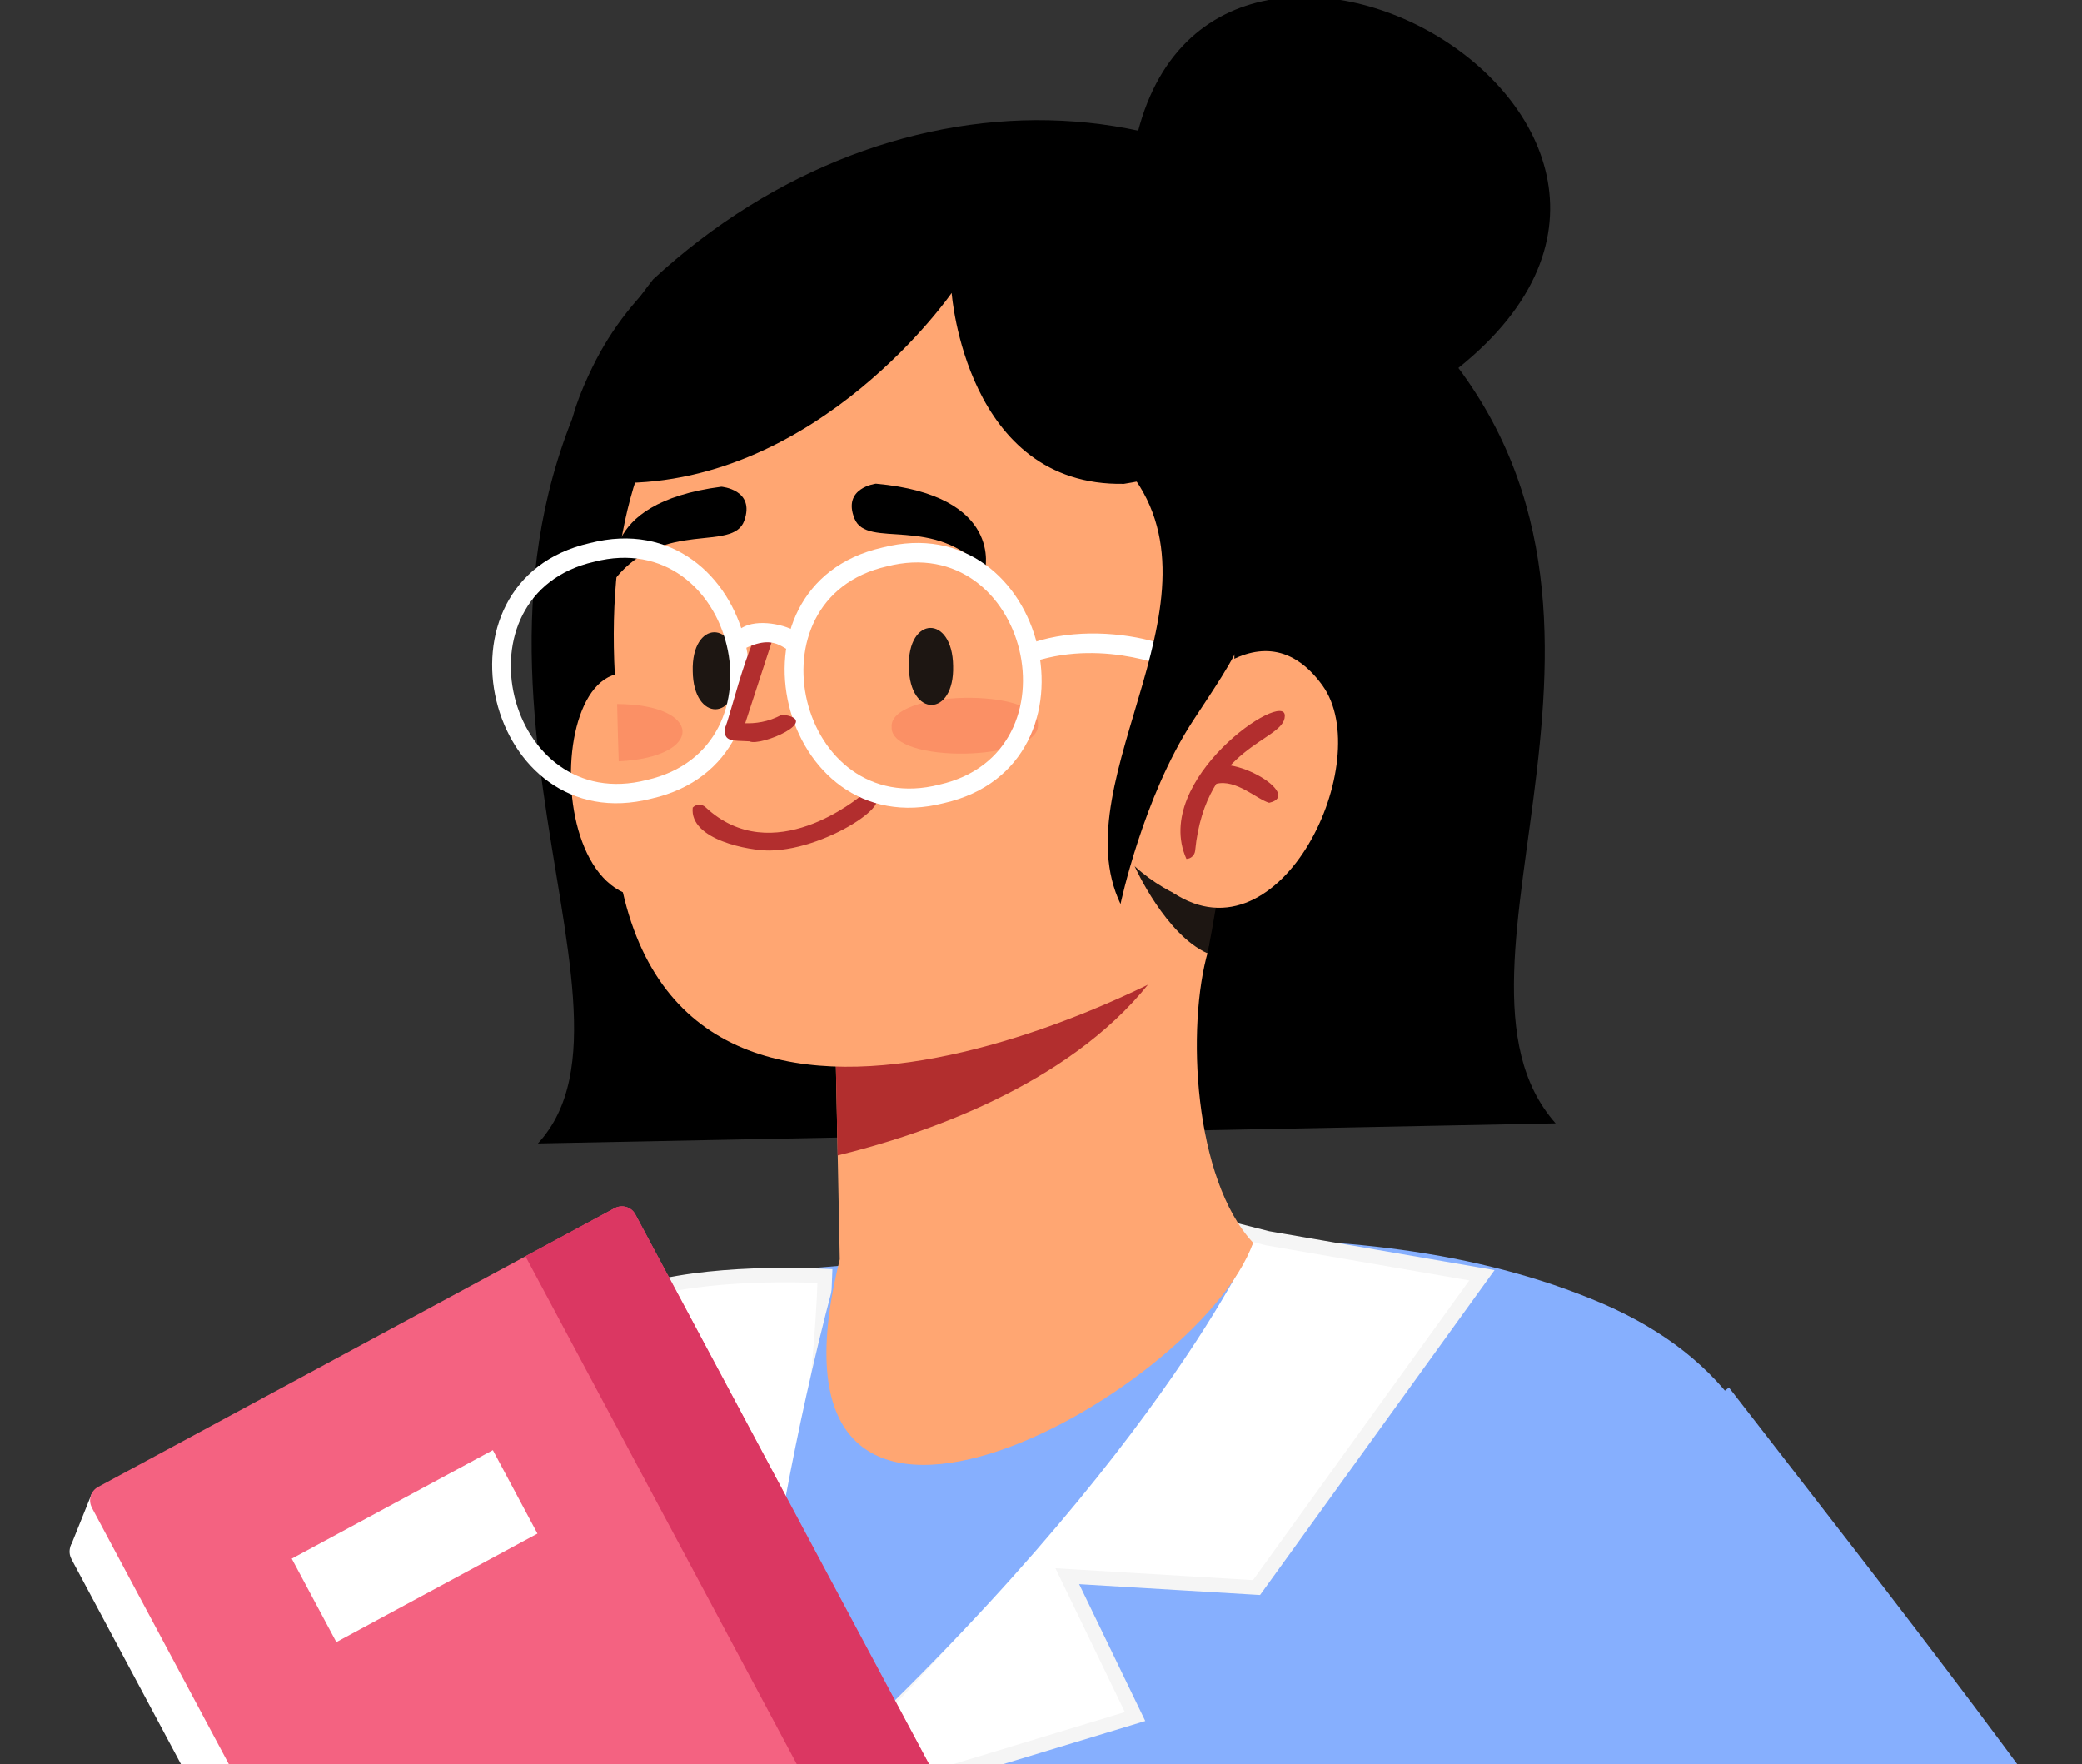 <svg width="144" height="122" viewBox="0 0 144 122" fill="none" xmlns="http://www.w3.org/2000/svg">
<rect x="0" y="0" width="144" height="122" fill="#333333" stroke="none"/>
<g clip-path="url(#clip0_1679_143)">
<g clip-path="url(#clip1_1679_143)">
<path d="M24.871 94.31C20.691 119.75 0.521 142.37 -3.219 150.54C-5.919 148.61 -17.959 129.36 -29.789 112.83L-51.699 130.39C-41.429 158.51 -11.489 204.4 2.251 197.45C33.351 181.73 46.331 137.7 47.911 103.09L24.871 94.31Z" fill="#86AFFE"/>
<path d="M9.182 226.9C26.072 226.45 36.182 224.06 45.242 216.34C62.882 233.96 105.592 233.8 105.592 233.8C99.692 211.82 98.812 198.24 99.802 187.88C100.332 161.48 146.462 104.33 109.982 89.8C92.222 82.61 70.142 86.82 53.462 87.9C44.392 88.94 36.782 89.04 28.802 91.19C19.222 94.08 21.902 117.34 17.092 127.92C7.582 151.24 5.812 159.09 20.792 175.11C20.722 187.3 13.072 222.33 9.172 226.89L9.182 226.9Z" fill="#86AFFE"/>
<path d="M56.257 88.218C56.58 88.229 56.85 88.241 57.057 88.251C56.781 96.546 55.218 106.217 53.704 113.882C52.933 117.788 52.176 121.168 51.612 123.57C51.403 124.462 51.221 125.219 51.074 125.818L46.79 114.075L50.4 110.38L51.049 109.716L50.137 109.539L45.873 108.714L44.921 89.156C47.485 88.481 50.542 88.252 53.023 88.199C54.321 88.171 55.451 88.191 56.257 88.218Z" fill="white" stroke="#F5F5F5"/>
<path d="M87.657 85.635L87.676 85.639L87.695 85.643L102.496 88.197L86.906 109.795L74.67 109.061L73.819 109.01L74.19 109.778L78.506 118.711L52.924 126.472C53.805 125.585 55.058 124.312 56.565 122.755C59.61 119.607 63.696 115.293 67.858 110.624C72.019 105.957 76.262 100.93 79.618 96.358C81.296 94.073 82.757 91.895 83.875 89.928C84.867 88.185 85.603 86.585 85.977 85.209L87.657 85.635Z" fill="white" stroke="#F5F5F5"/>
<path d="M86.67 85.94C86.67 85.94 78.87 103.45 51.16 127.52C51.16 127.52 52.3 108.99 57.58 89.05C57.58 89.05 74.27 94.5 86.67 85.94Z" fill="#86AFFE"/>
<path d="M58.081 87.11C51.431 113.8 82.832 96.63 86.671 85.95L58.081 87.11Z" fill="#FFA672"/>
<path d="M107.594 77.69L37.204 79.08C46.244 69.3 26.424 43.3 45.174 19.32C61.884 3.89 86.114 4.41 98.454 22.58C116.634 41.83 98.124 66.98 107.584 77.68L107.594 77.69Z" fill="black"/>
<path d="M78.34 10.83C82.57 -14.48 124.4 9.28 99.18 26.7C85.8 33.4 78.34 10.83 78.34 10.83Z" fill="black"/>
<path d="M82.222 67.97C106.242 61.04 105.242 7.28 67.502 12.99C67.502 12.99 62.372 67.29 82.222 67.97Z" fill="black"/>
<path d="M41.993 27.83C41.803 28.56 35.154 57.98 47.224 43.09C47.224 43.09 45.063 28.4 41.993 27.83Z" fill="black"/>
<path d="M46.833 48.62C37.813 39.3 36.463 64.85 46.373 61.84L46.833 48.62Z" fill="#FFA672"/>
<path d="M57.812 73.58L58.083 87.11C58.083 87.11 65.662 100.51 86.672 85.95C82.552 81.53 82.043 70.97 83.562 65.75C77.222 69.65 66.532 73.95 57.822 73.59L57.812 73.58Z" fill="#FFA672"/>
<path d="M57.812 73.58L57.932 79.91C63.693 78.51 73.772 75.15 79.463 68.02C73.442 70.8 65.392 73.93 57.812 73.58Z" fill="#B22E2E"/>
<path d="M42.68 48.69C38.63 86.21 72.72 72.26 83.52 65.91C85.39 50.03 89.72 26.98 71.98 19.9C51.77 16.06 40.73 27.04 42.67 48.68L42.68 48.69Z" fill="#FFA672"/>
<path d="M60.583 33.45C60.583 33.45 58.233 33.73 59.103 35.87C59.973 38.01 64.653 35.54 68.123 39.46C68.123 39.46 69.463 34.25 60.583 33.45Z" fill="black"/>
<path d="M49.893 33.66C49.893 33.66 52.253 33.85 51.473 36.02C50.683 38.2 45.913 35.91 42.603 39.96C42.603 39.96 41.063 34.8 49.893 33.66Z" fill="black"/>
<path d="M61.671 50.29C61.561 52.86 72.001 52.66 71.791 50.09C71.901 47.52 61.461 47.72 61.671 50.29Z" fill="#FB9065"/>
<path d="M53.242 58.82C57.452 58.77 62.962 54.79 59.642 54.96C59.392 55.17 53.432 60.17 48.792 55.82C48.542 55.59 48.152 55.6 47.912 55.85C47.672 58.1 51.882 58.84 53.232 58.82H53.242Z" fill="#B22E2E"/>
<path d="M42.684 48.69C42.714 50.09 42.754 51.41 42.794 52.65C48.754 52.37 48.634 48.71 42.684 48.69Z" fill="#FB9065"/>
<path d="M62.862 46.12C62.902 49.67 66.022 49.61 65.922 46.06C65.882 42.51 62.762 42.57 62.862 46.12Z" fill="#1D1612"/>
<path d="M47.913 46.42C47.953 49.97 51.072 49.91 50.972 46.36C50.932 42.81 47.812 42.87 47.913 46.42Z" fill="#1D1612"/>
<path d="M78.471 59.89C78.541 60.06 80.631 64.64 83.511 65.93C83.521 65.92 83.521 65.91 83.521 65.91C83.731 64.85 83.921 63.8 84.091 62.77C83.981 62.75 81.091 62.31 78.461 59.89H78.471Z" fill="#1D1612"/>
<path d="M81.033 49.34C81.033 49.34 86.913 41.11 91.463 47.4C95.213 52.58 88.623 66.71 81.133 61.74L81.023 49.34H81.033Z" fill="#FFA672"/>
<path d="M82.052 59.4C82.362 59.4 82.632 59.15 82.662 58.83C83.392 51.47 88.842 51.29 88.862 49.52C88.942 47.61 79.612 53.91 82.052 59.39V59.4Z" fill="#B22E2E"/>
<path d="M87.78 55.52C90.47 54.9 83.72 51.24 83.34 53.78C83.43 54.11 83.78 54.3 84.11 54.21C85.49 53.86 86.91 55.27 87.78 55.52Z" fill="#B22E2E"/>
<path d="M61.022 37.87C72.442 34.94 76.782 52.93 65.292 55.54C53.872 58.47 49.532 40.48 61.022 37.87ZM64.982 54.26C74.802 52.03 71.092 36.67 61.342 39.17C51.522 41.4 55.232 56.76 64.982 54.26Z" fill="white"/>
<path d="M71.55 45.75C76.501 44.15 81.421 46.34 81.361 46.43C84.981 45.66 77.29 42.47 71.4 44.45C70.71 44.64 70.841 45.72 71.55 45.75Z" fill="white"/>
<path d="M40.792 37.56C52.212 34.63 56.552 52.62 45.062 55.23C33.642 58.16 29.302 40.17 40.792 37.56ZM44.742 53.94C54.562 51.71 50.852 36.35 41.102 38.85C31.282 41.08 34.992 56.44 44.742 53.94Z" fill="white"/>
<path d="M54.311 14.17C48.521 15.93 43.631 19.94 40.981 25.38C39.321 28.79 37.711 33.36 42.801 33.4C56.681 33.5 65.821 20.26 65.821 20.26C65.821 20.26 66.801 33.67 77.741 33.46C103.071 29.4 73.771 6.18 54.311 14.17Z" fill="black"/>
<path d="M77.511 31.9C85.771 40.87 73.311 53.78 77.501 62.52C77.501 62.52 79.051 55.16 82.491 49.88C85.321 45.54 87.861 42.29 86.931 36.75C86.291 32.94 84.071 29.08 77.511 31.9Z" fill="black"/>
<path d="M51.831 51.27C52.611 51.65 56.961 49.77 54.081 49.42C53.131 49.96 52.161 50.04 51.541 50.02L53.471 44.11C52.591 40.3 50.411 50.15 50.121 50.36C50.061 51.33 50.641 51.2 51.831 51.27Z" fill="#B22E2E"/>
<path d="M55.242 45.08C57.602 43.82 50.842 41.56 50.582 44.62C50.762 44.94 51.172 45.05 51.492 44.86C53.952 43.66 54.222 45.32 55.242 45.08Z" fill="white"/>
<path d="M119.58 95.96C166.44 156.35 204.97 203.03 125.08 258.24L110.88 236.23C159.96 184.34 118.22 168.74 90.32 118.35L119.58 95.96Z" fill="#86AFFE"/>
<path d="M20.936 115.771L20.936 115.771L20.939 115.761C20.978 115.587 21.152 115.479 21.32 115.518C21.494 115.557 21.602 115.731 21.564 115.899L21.564 115.899L21.562 115.907C21.562 115.907 21.562 115.907 21.562 115.908C21.561 115.909 21.56 115.914 21.558 115.924L21.547 115.973L21.507 116.149C21.473 116.301 21.423 116.519 21.36 116.796C21.234 117.35 21.053 118.138 20.831 119.099C20.387 121.02 19.778 123.632 19.107 126.443C17.764 132.07 16.178 138.471 15.174 141.722L15.173 141.723C14.871 142.708 14.46 143.717 14.018 144.801L14.018 144.801L14.009 144.823C12.894 147.562 11.601 150.736 11.799 154.644C11.999 158.575 13.699 163.177 18.417 168.82C18.535 168.964 18.512 169.164 18.385 169.272C18.322 169.322 18.254 169.346 18.174 169.351L18.124 169.354C18.038 169.339 17.968 169.3 17.923 169.247C12.992 163.346 11.337 158.55 11.161 154.579C10.984 150.595 12.288 147.373 13.424 144.569C13.853 143.522 14.261 142.512 14.559 141.537C15.565 138.283 17.149 131.881 18.484 126.285C19.152 123.483 19.76 120.877 20.203 118.959C20.425 118 20.606 117.213 20.733 116.66L20.881 116.013L20.922 115.835L20.933 115.786C20.935 115.779 20.936 115.774 20.936 115.772C20.936 115.772 20.936 115.772 20.936 115.771Z" fill="white" stroke="#F5F5F5"/>
</g>
<g clip-path="url(#clip2_1679_143)">
<path d="M4.933 107.811L31.975 158.421C32.25 158.933 32.889 159.126 33.408 158.852L69.127 139.58L69.661 138.418C69.64 138.318 69.613 138.231 69.562 138.142L42.526 87.535C42.255 87.016 41.612 86.829 41.094 87.103L5.374 106.375C4.856 106.65 4.661 107.292 4.94 107.814L4.933 107.811Z" fill="white"/>
<path d="M6.386 103.205L4.86 106.998L7.619 105.51L6.386 103.205Z" fill="white"/>
<path d="M6.351 104.266L33.393 154.876C33.668 155.388 34.307 155.582 34.826 155.308L70.545 136.036C71.063 135.761 71.255 135.109 70.98 134.597L43.944 83.99C43.672 83.472 43.03 83.285 42.512 83.559L6.792 102.831C6.274 103.105 6.079 103.747 6.358 104.269L6.351 104.266Z" fill="#F46281"/>
<path d="M36.343 86.883L64.379 139.353L70.546 136.029C71.064 135.754 71.256 135.103 70.981 134.591L43.946 83.984C43.674 83.465 43.031 83.278 42.513 83.552L36.346 86.876L36.343 86.883Z" fill="#DB3762"/>
<path d="M23.263 113.566L37.172 106.062L34.088 100.291L20.179 107.795L23.263 113.566Z" fill="white"/>
</g>
</g>
<defs>
<clipPath id="clip0_1679_143">
<rect width="144" height="122" fill="white"/>
</clipPath>
<clipPath id="clip1_1679_143">
<rect width="237.23" height="272.42" fill="white" transform="translate(-66 -0.21)"/>
</clipPath>
<clipPath id="clip2_1679_143">
<rect width="73.303" height="72.192" fill="white" transform="translate(-10 139.956) rotate(-65.982)"/>
</clipPath>
</defs>
</svg>
